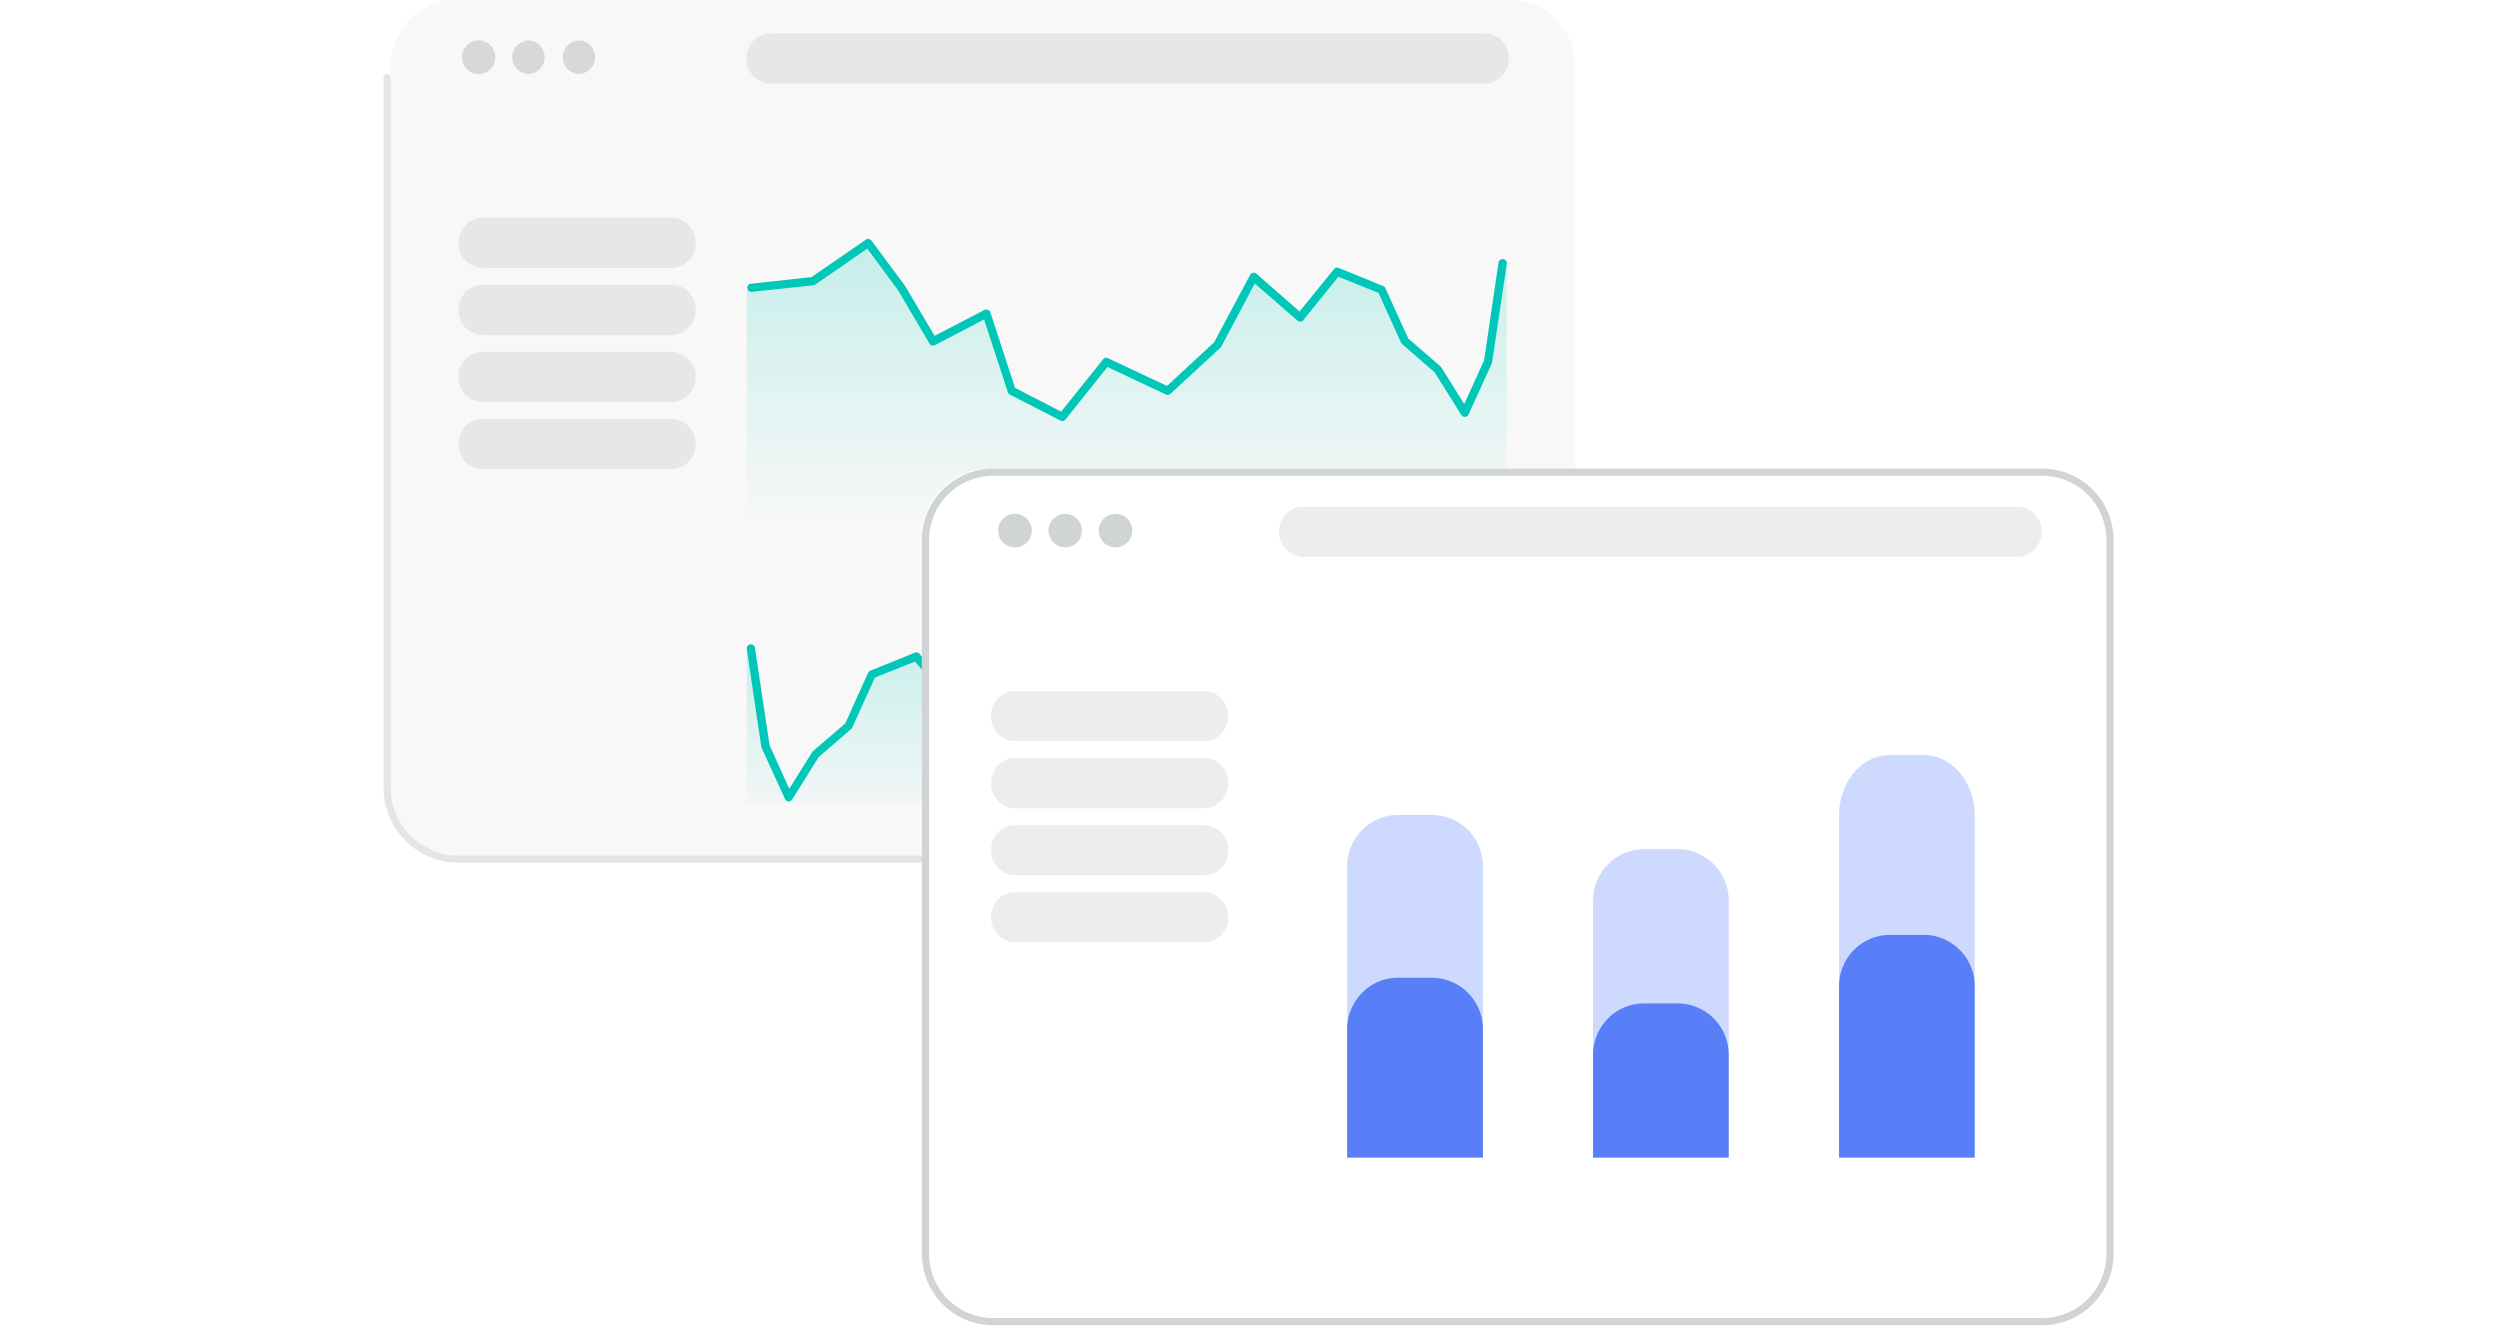 <svg xmlns="http://www.w3.org/2000/svg" fill="none" viewBox="0 0 256 136"><g clip-path="url(#a)"><path fill="#A3A9AC" d="M42.04 1.94A6.95 6.95 0 0 0 40 6.84v73.82a6.95 6.95 0 0 0 6.93 6.95H94.4V54.93a6.95 6.95 0 0 1 6.94-6.95h59.96V6.84a6.94 6.94 0 0 0-6.94-6.94H46.95c-1.84 0-3.6.73-4.9 2.04Z" opacity=".08"/><path fill="#A3A9AC" d="M46.94 88.34a7.68 7.68 0 0 1-7.67-7.68V7.95a.37.37 0 1 1 .74 0v72.71a6.95 6.95 0 0 0 6.93 6.95H94.4v.73H46.94Z" opacity=".3"/><path fill="#A3A9AC" d="M49.02 7.58a1.72 1.72 0 0 1 0-3.44c.94 0 1.7.77 1.7 1.72a1.7 1.7 0 0 1-1.7 1.72Zm5.16 0a1.72 1.72 0 0 1 0-3.44 1.72 1.72 0 0 1 0 3.43Zm5.17 0a1.72 1.72 0 0 1 0-3.44 1.72 1.72 0 0 1 0 3.43Z" opacity=".4"/><path fill="#00C7B7" d="m133.07 31.9 3.53-4.34c.1-.14.31-.2.49-.12l4.55 1.85c.1.04.18.11.23.23l2.33 5.14 3.32 2.87.08.11 2.34 3.73 2.03-4.46 1.47-9.97a.43.43 0 1 1 .85.11l-1.5 10.04-.03.12-2.38 5.23c-.13.3-.57.34-.74.05l-2.72-4.35-3.33-2.9-.12-.14-2.3-5.1-4.12-1.66-3.52 4.35a.43.43 0 0 1-.5.23.43.43 0 0 1-.17-.09l-4.37-3.8-3.45 6.5-.1.1-5.09 4.7a.42.42 0 0 1-.45.07l-6-2.82-4.3 5.38a.43.43 0 0 1-.53.1l-5.17-2.66a.42.42 0 0 1-.2-.25l-2.43-7.44-5.04 2.63a.42.42 0 0 1-.56-.17l-3.2-5.44-3.17-4.27-5.3 3.67a.42.42 0 0 1-.2.08l-6.36.68a.42.42 0 0 1-.09-.83l6.26-.69 5.55-3.83a.42.42 0 0 1 .57.09l3.44 4.63 3.03 5.13 5.11-2.65c.23-.12.52 0 .6.24l2.53 7.74 4.72 2.43 4.3-5.36a.4.4 0 0 1 .5-.11l6.04 2.84 4.83-4.47 3.68-6.9a.42.42 0 0 1 .66-.11l4.41 3.86h-.01ZM93.7 67.74l-4.11 1.64-2.31 5.1-.1.15-3.34 2.88-2.72 4.35a.42.42 0 0 1-.74-.05L78 76.6l-.04-.11-1.49-10.03a.42.42 0 1 1 .84-.11l1.49 9.96 2.02 4.46 2.34-3.74.08-.1 3.32-2.86 2.33-5.17c.05-.1.13-.18.23-.22l4.55-1.84a.42.42 0 0 1 .5.12l.23.3v1.3l-.7-.81Z"/><path fill="#A3A9AC" d="M78.91 3.41h73.14a2.51 2.51 0 0 1 2.46 2.58 2.52 2.52 0 0 1-2.46 2.57H78.91a2.52 2.52 0 0 1-2.47-2.57 2.52 2.52 0 0 1 2.47-2.58ZM49.42 22.29h19.34a2.52 2.52 0 0 1 2.48 2.58 2.52 2.52 0 0 1-2.47 2.57H49.42a2.52 2.52 0 0 1-2.47-2.57 2.52 2.52 0 0 1 2.47-2.58Zm0 6.87h19.34a2.52 2.52 0 0 1 2.48 2.58 2.52 2.52 0 0 1-2.47 2.57H49.42a2.52 2.52 0 0 1-2.47-2.57 2.52 2.52 0 0 1 2.47-2.58Zm0 6.87h19.34a2.52 2.52 0 0 1 2.48 2.57 2.52 2.52 0 0 1-2.47 2.58H49.42a2.52 2.52 0 0 1-2.47-2.58 2.52 2.52 0 0 1 2.47-2.57Zm0 6.86h19.34a2.52 2.52 0 0 1 2.48 2.58 2.52 2.52 0 0 1-2.47 2.57H49.42a2.52 2.52 0 0 1-2.47-2.57 2.52 2.52 0 0 1 2.47-2.58Z" opacity=".2"/><g opacity=".2"><path fill="url(#b)" d="M94.4 68.44v13.8H76.47V66.56l1.76 9.98 2.34 4.9 2.86-4.29 3.32-2.72 2.4-5 4.58-1.77.67.78Z"/><path fill="url(#c)" d="M154.28 47.98h-52.94a6.95 6.95 0 0 0-6.72 5.24H76.47v-23.5l6.44-.73 5.68-3.66 3.44 4.31 3.3 5.68 5.45-2.82 2.66 7.83 5.1 2.88 4.63-5.7 6.38 2.82 5.06-4.42 3.86-7.32 4.67 4.38 3.89-4.68 4.58 1.83 2.4 5.2 3.32 2.81 2.86 4.45 2.34-5.08 1.75-10.41v20.9Z"/></g><g fill="#A3A9AC" opacity=".5"><path d="M103.27 55.92a1.72 1.72 0 1 0 1.32-3.18 1.72 1.72 0 0 0-1.32 3.18ZM108.42 55.92a1.71 1.71 0 1 0 1.31-3.17 1.71 1.71 0 0 0-1.3 3.17ZM113.57 55.92a1.71 1.71 0 1 0 1.31-3.17 1.71 1.71 0 0 0-1.31 3.17Z"/><path fill-rule="evenodd" d="M101.7 47.99a7.31 7.31 0 0 0-7.3 7.3v73.08a7.31 7.31 0 0 0 7.3 7.33h107.43a7.32 7.32 0 0 0 7.3-7.33V55.3a7.31 7.31 0 0 0-7.3-7.31H101.71Zm0 .73h107.43a6.58 6.58 0 0 1 6.57 6.58v73.07a6.58 6.58 0 0 1-6.57 6.6H101.71a6.57 6.57 0 0 1-6.57-6.6V55.3a6.58 6.58 0 0 1 6.57-6.58Z" clip-rule="evenodd"/></g><path fill="#A3A9AC" d="M133.44 51.88h73.14a2.51 2.51 0 0 1 2.47 2.56 2.52 2.52 0 0 1-2.47 2.58h-73.14a2.52 2.52 0 0 1-2.46-2.58 2.52 2.52 0 0 1 2.46-2.57Zm-29.5 18.88h19.37a2.51 2.51 0 0 1 2.46 2.57 2.52 2.52 0 0 1-2.46 2.57h-19.36a2.51 2.51 0 0 1-2.46-2.57 2.5 2.5 0 0 1 1.5-2.37c.3-.13.63-.2.96-.2Zm0 6.87h19.37a2.51 2.51 0 0 1 2.46 2.56 2.52 2.52 0 0 1-2.46 2.58h-19.36a2.51 2.51 0 0 1-2.46-2.58 2.5 2.5 0 0 1 1.5-2.36c.3-.13.63-.2.96-.21Zm0 6.87h19.37a2.51 2.51 0 0 1 2.46 2.56 2.52 2.52 0 0 1-2.46 2.57h-19.36a2.51 2.51 0 0 1-2.46-2.57 2.5 2.5 0 0 1 1.5-2.36c.3-.14.63-.2.96-.22v.02Zm0 6.86h19.37a2.51 2.51 0 0 1 2.46 2.57 2.52 2.52 0 0 1-2.46 2.57h-19.36a2.51 2.51 0 0 1-2.46-2.57 2.5 2.5 0 0 1 1.5-2.37c.3-.13.63-.2.96-.2Z" opacity=".2"/><g fill="#587EF8" opacity=".3"><path d="M197 77.3h-3.48v.02c-2.87 0-5.2 2.76-5.2 6.18v35.04h13.89V83.5c0-3.41-2.35-6.18-5.2-6.18ZM143.16 83.45h3.47a5.24 5.24 0 0 1 5.22 5.27v29.82h-13.9V88.72c0-2.9 2.34-5.27 5.21-5.27ZM168.34 86.96h3.48a5.24 5.24 0 0 1 5.2 5.26v26.32h-13.89V92.22c0-2.9 2.34-5.26 5.2-5.26Z"/></g><path fill="#587EF8" d="M197 95.73h-3.48a5.24 5.24 0 0 0-5.2 5.27v17.54h13.89V101a5.24 5.24 0 0 0-5.2-5.27ZM143.16 100.12h3.47a5.25 5.25 0 0 1 5.22 5.26v13.16h-13.9v-13.16c0-2.9 2.34-5.26 5.21-5.26ZM168.34 102.75h3.48a5.24 5.24 0 0 1 5.2 5.26v10.53h-13.89v-10.53c0-2.9 2.34-5.26 5.2-5.26Z"/></g><defs><linearGradient id="b" x1="115.38" x2="115.38" y1="25.33" y2="84.88" gradientUnits="userSpaceOnUse"><stop stop-color="#00C7B7"/><stop offset=".48" stop-color="#00C7B7" stop-opacity="0"/><stop offset=".67" stop-color="#00C7B7"/><stop offset="1" stop-color="#00C7B7" stop-opacity="0"/></linearGradient><linearGradient id="c" x1="115.38" x2="115.38" y1="25.33" y2="84.88" gradientUnits="userSpaceOnUse"><stop stop-color="#00C7B7"/><stop offset=".48" stop-color="#00C7B7" stop-opacity="0"/><stop offset=".67" stop-color="#00C7B7"/><stop offset="1" stop-color="#00C7B7" stop-opacity="0"/></linearGradient><clipPath id="a"><path fill="#fff" d="M0 0h256v136H0z"/></clipPath></defs></svg>